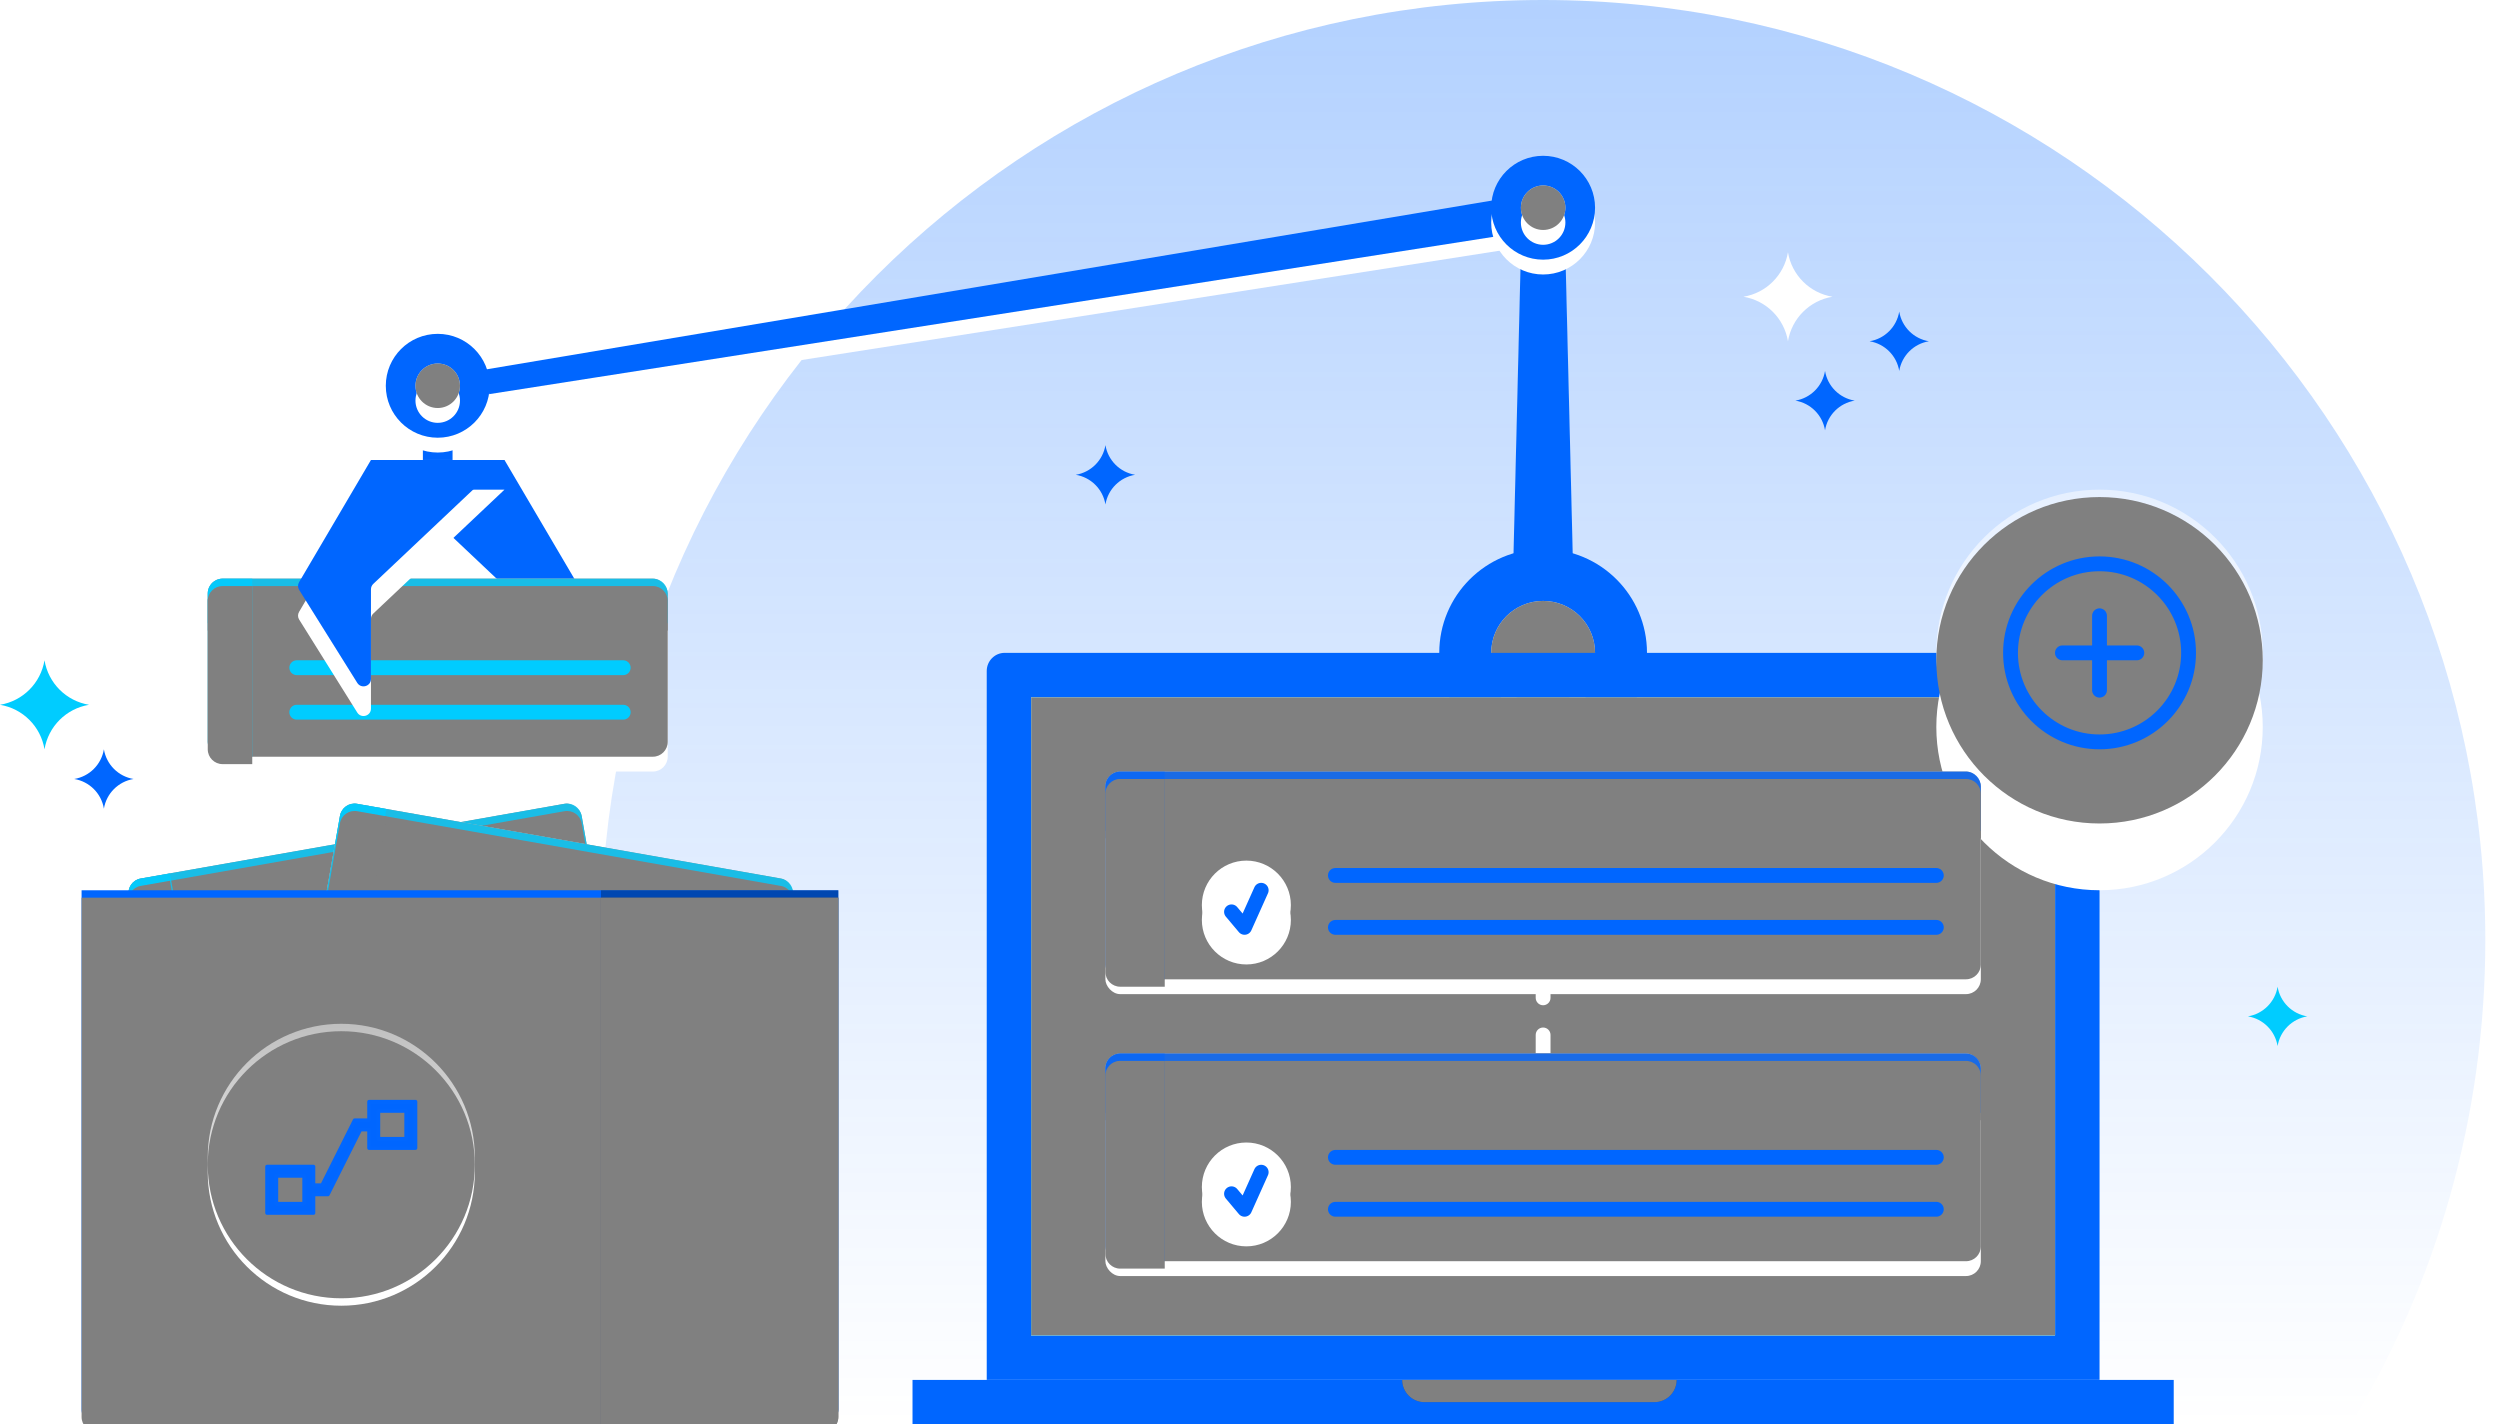 <svg width="172" height="98" viewBox="0 0 172 98" fill="none" xmlns="http://www.w3.org/2000/svg">
<g clip-path="url(#clip0_44949_185935)">
<path d="M161.738 98H50.596C44.722 88.268 41.344 76.868 41.344 64.68C41.344 28.958 70.366 0 106.167 0C141.967 0 170.99 28.958 170.99 64.68C170.99 76.868 167.611 88.268 161.738 98Z" fill="url(#paint0_linear_44949_185935)"/>
<g style="mix-blend-mode:multiply" filter="url(#filter0_dd_44949_185935)">
<rect x="29.094" y="29.604" width="2.042" height="2.042" fill="white"/>
</g>
<rect x="29.094" y="29.604" width="2.042" height="2.042" fill="#0066FF"/>
<g style="mix-blend-mode:multiply" filter="url(#filter1_dd_44949_185935)">
<path d="M104.635 17.354H107.698L108.208 38.281H104.125L104.635 17.354Z" fill="white"/>
</g>
<path d="M104.635 17.354H107.698L108.208 38.281H104.125L104.635 17.354Z" fill="#0066FF"/>
<g style="mix-blend-mode:multiply" filter="url(#filter2_dd_44949_185935)">
<circle cx="106.167" cy="44.917" r="7.146" fill="white"/>
</g>
<circle cx="106.167" cy="44.917" r="7.146" fill="#0066FF"/>
<g style="mix-blend-mode:multiply" filter="url(#filter3_dd_44949_185935)">
<circle cx="106.167" cy="44.917" r="3.573" fill="white"/>
</g>
<circle cx="106.167" cy="44.917" r="3.573" fill="white" fill-opacity="0.8"/>
<g style="mix-blend-mode:hard-light" filter="url(#filter4_i_44949_185935)">
<circle cx="106.167" cy="44.917" r="3.573" fill="#808080"/>
</g>
<g style="mix-blend-mode:multiply" filter="url(#filter5_dd_44949_185935)">
<path d="M30.436 27.621L30.18 25.963L105.783 13.271L106.168 15.758L30.436 27.621Z" fill="white"/>
</g>
<path d="M30.436 27.621L30.18 25.963L105.783 13.271L106.168 15.758L30.436 27.621Z" fill="#0066FF"/>
<g style="mix-blend-mode:multiply" filter="url(#filter6_dd_44949_185935)">
<circle cx="30.116" cy="26.542" r="3.573" fill="white"/>
</g>
<circle cx="30.116" cy="26.542" r="3.573" fill="#0066FF"/>
<g style="mix-blend-mode:multiply" filter="url(#filter7_dd_44949_185935)">
<circle cx="30.115" cy="26.541" r="1.531" fill="white"/>
</g>
<circle cx="30.115" cy="26.541" r="1.531" fill="white" fill-opacity="0.8"/>
<g style="mix-blend-mode:hard-light" filter="url(#filter8_i_44949_185935)">
<circle cx="30.115" cy="26.541" r="1.531" fill="#808080"/>
</g>
<g style="mix-blend-mode:multiply" filter="url(#filter9_dd_44949_185935)">
<circle cx="106.167" cy="14.292" r="3.573" fill="white"/>
</g>
<circle cx="106.167" cy="14.292" r="3.573" fill="#0066FF"/>
<g style="mix-blend-mode:multiply" filter="url(#filter10_dd_44949_185935)">
<circle cx="106.168" cy="14.291" r="1.531" fill="white"/>
</g>
<circle cx="106.168" cy="14.291" r="1.531" fill="white" fill-opacity="0.8"/>
<g style="mix-blend-mode:hard-light" filter="url(#filter11_i_44949_185935)">
<circle cx="106.168" cy="14.291" r="1.531" fill="#808080"/>
</g>
<g style="mix-blend-mode:multiply" filter="url(#filter12_dd_44949_185935)">
<path d="M62.781 94.938H149.552V98H62.781V94.938Z" fill="white"/>
</g>
<path d="M62.781 94.938H149.552V98H62.781V94.938Z" fill="#0066FF"/>
<path fill-rule="evenodd" clip-rule="evenodd" d="M69.122 44.916C68.44 44.916 67.887 45.476 67.887 46.166V94.937H144.449V46.166C144.449 45.476 143.896 44.916 143.214 44.916H69.122ZM141.387 47.994L70.949 47.978V91.874H141.387V47.994Z" fill="#0066FF"/>
<path d="M96.469 94.938H115.354V94.938C115.354 95.783 114.669 96.469 113.823 96.469H98C97.154 96.469 96.469 95.783 96.469 94.938V94.938Z" fill="#002864" fill-opacity="0.5"/>
<g style="mix-blend-mode:hard-light">
<path d="M96.469 94.938H115.354V94.938C115.354 95.783 114.669 96.469 113.823 96.469H98C97.154 96.469 96.469 95.783 96.469 94.938V94.938Z" fill="#808080"/>
</g>
<rect x="70.949" y="47.978" width="70.438" height="43.896" fill="white"/>
<rect x="70.949" y="47.978" width="70.438" height="43.896" fill="url(#paint1_linear_44949_185935)"/>
<g style="mix-blend-mode:hard-light">
<rect x="70.949" y="47.978" width="70.438" height="43.896" fill="#808080"/>
</g>
<g style="mix-blend-mode:multiply" filter="url(#filter13_ddd_44949_185935)">
<circle cx="144.448" cy="44.917" r="11.229" fill="white"/>
</g>
<g filter="url(#filter14_b_44949_185935)">
<circle cx="144.448" cy="44.917" r="11.229" fill="url(#paint2_linear_44949_185935)"/>
</g>
<g style="mix-blend-mode:hard-light" filter="url(#filter15_ii_44949_185935)">
<circle cx="144.448" cy="44.917" r="11.229" fill="#808080"/>
</g>
<path d="M144.447 42.365V47.484" stroke="#0066FF" stroke-width="1.021" stroke-linecap="round" stroke-linejoin="round"/>
<path d="M147.014 44.917L141.894 44.917" stroke="#0066FF" stroke-width="1.021" stroke-linecap="round" stroke-linejoin="round"/>
<circle cx="144.449" cy="44.916" r="6.125" stroke="#0066FF" stroke-width="1.021" stroke-linecap="round" stroke-linejoin="round"/>
<path d="M119.949 20.416C121.521 20.675 122.752 21.907 123.012 23.479C123.271 21.907 124.503 20.675 126.074 20.416C124.503 20.157 123.271 18.925 123.012 17.354C122.752 18.925 121.521 20.157 119.949 20.416Z" fill="white"/>
<path d="M0 48.49C1.571 48.75 2.803 49.981 3.062 51.553C3.322 49.981 4.554 48.75 6.125 48.49C4.554 48.231 3.322 46.999 3.062 45.428C2.803 46.999 1.571 48.231 0 48.49Z" fill="#00CCFF"/>
<path d="M132.709 23.479C131.661 23.306 130.84 22.485 130.667 21.437C130.494 22.485 129.673 23.306 128.626 23.479C129.673 23.652 130.494 24.473 130.667 25.52C130.84 24.473 131.661 23.652 132.709 23.479Z" fill="#0066FF"/>
<path d="M78.096 32.666C77.048 32.493 76.227 31.672 76.054 30.625C75.881 31.672 75.06 32.493 74.012 32.666C75.06 32.839 75.881 33.66 76.054 34.708C76.227 33.66 77.048 32.839 78.096 32.666Z" fill="#0066FF"/>
<path d="M158.74 69.926C157.693 69.753 156.871 68.932 156.699 67.885C156.526 68.932 155.705 69.753 154.657 69.926C155.705 70.099 156.526 70.92 156.699 71.968C156.871 70.92 157.693 70.099 158.74 69.926Z" fill="#00CCFF"/>
<path d="M9.189 53.594C8.142 53.421 7.321 52.6 7.148 51.552C6.975 52.6 6.154 53.421 5.106 53.594C6.154 53.767 6.975 54.588 7.148 55.636C7.321 54.588 8.142 53.767 9.189 53.594Z" fill="#0066FF"/>
<path d="M127.604 27.563C126.556 27.39 125.735 26.569 125.562 25.521C125.389 26.569 124.568 27.39 123.52 27.563C124.568 27.736 125.389 28.557 125.562 29.605C125.735 28.557 126.556 27.736 127.604 27.563Z" fill="#0066FF"/>
<g style="mix-blend-mode:multiply" filter="url(#filter16_dd_44949_185935)">
<path d="M25.521 31.646H34.708L39.656 40.057C39.752 40.221 39.749 40.425 39.648 40.586L35.652 46.981C35.38 47.416 34.708 47.223 34.708 46.711V40.544C34.708 40.403 34.651 40.269 34.548 40.172L25.521 31.646Z" fill="white"/>
</g>
<path d="M25.521 31.646H34.708L39.656 40.057C39.752 40.221 39.749 40.425 39.648 40.586L35.652 46.981C35.38 47.416 34.708 47.223 34.708 46.711V40.544C34.708 40.403 34.651 40.269 34.548 40.172L25.521 31.646Z" fill="#0066FF"/>
<g style="mix-blend-mode:multiply" filter="url(#filter17_dd_44949_185935)">
<rect x="14.293" y="39.812" width="31.646" height="12.25" rx="1.021" fill="white"/>
</g>
<g filter="url(#filter18_b_44949_185935)">
<rect x="14.293" y="39.812" width="31.646" height="12.25" rx="1.021" fill="white" fill-opacity="0.8"/>
</g>
<g style="mix-blend-mode:hard-light" filter="url(#filter19_i_44949_185935)">
<rect x="14.293" y="39.812" width="31.646" height="12.25" rx="1.021" fill="#808080"/>
</g>
<path d="M20.418 45.938H42.876" stroke="#00CCFF" stroke-width="1.021" stroke-linecap="round" stroke-linejoin="round"/>
<path d="M20.418 49L42.876 49" stroke="#00CCFF" stroke-width="1.021" stroke-linecap="round" stroke-linejoin="round"/>
<path d="M14.293 40.833C14.293 40.27 14.75 39.812 15.314 39.812H44.918C45.482 39.812 45.939 40.27 45.939 40.833V42.875H14.293V40.833Z" fill="#00CCFF" fill-opacity="0.8"/>
<g style="mix-blend-mode:hard-light" filter="url(#filter20_i_44949_185935)">
<path d="M14.293 40.833C14.293 40.27 14.75 39.812 15.314 39.812H44.918C45.482 39.812 45.939 40.27 45.939 40.833V42.875H14.293V40.833Z" fill="#808080"/>
</g>
<path d="M15.314 52.062C14.75 52.062 14.293 51.605 14.293 51.042L14.293 40.833C14.293 40.27 14.75 39.813 15.314 39.813L17.355 39.813L17.355 52.062L15.314 52.062Z" fill="#00CCFF" fill-opacity="0.8"/>
<g style="mix-blend-mode:hard-light" filter="url(#filter21_i_44949_185935)">
<path d="M15.314 52.062C14.75 52.062 14.293 51.605 14.293 51.042L14.293 40.833C14.293 40.27 14.75 39.813 15.314 39.813L17.355 39.813L17.355 52.062L15.314 52.062Z" fill="#808080"/>
</g>
<g style="mix-blend-mode:multiply" filter="url(#filter22_dd_44949_185935)">
<rect x="8.676" y="60.619" width="31.646" height="12.25" rx="1.021" transform="rotate(-10 8.676 60.619)" fill="white"/>
</g>
<g filter="url(#filter23_b_44949_185935)">
<rect x="8.676" y="60.619" width="31.646" height="12.25" rx="1.021" transform="rotate(-10 8.676 60.619)" fill="white" fill-opacity="0.8"/>
</g>
<g style="mix-blend-mode:hard-light" filter="url(#filter24_i_44949_185935)">
<rect x="8.676" y="60.619" width="31.646" height="12.25" rx="1.021" transform="rotate(-10 8.676 60.619)" fill="#808080"/>
</g>
<path d="M15.771 65.588L37.889 61.688" stroke="#00CCFF" stroke-width="1.021" stroke-linecap="round" stroke-linejoin="round"/>
<path d="M16.303 68.603L38.42 64.704" stroke="#00CCFF" stroke-width="1.021" stroke-linecap="round" stroke-linejoin="round"/>
<path d="M8.853 61.624C8.755 61.069 9.126 60.54 9.681 60.442L38.835 55.301C39.391 55.203 39.92 55.574 40.018 56.129L40.373 58.14L9.208 63.635L8.853 61.624Z" fill="#00CCFF" fill-opacity="0.8"/>
<g style="mix-blend-mode:hard-light" filter="url(#filter25_i_44949_185935)">
<path d="M8.853 61.624C8.755 61.069 9.126 60.54 9.681 60.442L38.835 55.301C39.391 55.203 39.92 55.574 40.018 56.129L40.373 58.14L9.208 63.635L8.853 61.624Z" fill="#808080"/>
</g>
<path d="M11.808 72.505C11.253 72.603 10.723 72.233 10.626 71.677L8.853 61.624C8.755 61.069 9.126 60.539 9.681 60.442L11.691 60.087L13.819 72.151L11.808 72.505Z" fill="#00CCFF" fill-opacity="0.8"/>
<g style="mix-blend-mode:hard-light" filter="url(#filter26_i_44949_185935)">
<path d="M11.808 72.505C11.253 72.603 10.723 72.233 10.626 71.677L8.853 61.624C8.755 61.069 9.126 60.539 9.681 60.442L11.691 60.087L13.819 72.151L11.808 72.505Z" fill="#808080"/>
</g>
<g style="mix-blend-mode:multiply" filter="url(#filter27_dd_44949_185935)">
<rect x="23.566" y="55.125" width="31.646" height="12.25" rx="1.021" transform="rotate(10 23.566 55.125)" fill="white"/>
</g>
<g filter="url(#filter28_b_44949_185935)">
<rect x="23.566" y="55.125" width="31.646" height="12.25" rx="1.021" transform="rotate(10 23.566 55.125)" fill="white" fill-opacity="0.8"/>
</g>
<g style="mix-blend-mode:hard-light" filter="url(#filter29_i_44949_185935)">
<rect x="23.566" y="55.125" width="31.646" height="12.25" rx="1.021" transform="rotate(10 23.566 55.125)" fill="#808080"/>
</g>
<path d="M28.535 62.221L50.652 66.121" stroke="#00CCFF" stroke-width="1.021" stroke-linecap="round" stroke-linejoin="round"/>
<path d="M28.002 65.237L50.119 69.137" stroke="#00CCFF" stroke-width="1.021" stroke-linecap="round" stroke-linejoin="round"/>
<path d="M23.389 56.13C23.487 55.575 24.017 55.204 24.572 55.302L53.726 60.443C54.281 60.541 54.652 61.07 54.554 61.626L54.2 63.636L23.035 58.141L23.389 56.13Z" fill="#00CCFF" fill-opacity="0.8"/>
<g style="mix-blend-mode:hard-light" filter="url(#filter30_i_44949_185935)">
<path d="M23.389 56.13C23.487 55.575 24.017 55.204 24.572 55.302L53.726 60.443C54.281 60.541 54.652 61.07 54.554 61.626L54.2 63.636L23.035 58.141L23.389 56.13Z" fill="#808080"/>
</g>
<path d="M22.445 67.366C21.89 67.268 21.519 66.738 21.617 66.183L23.389 56.13C23.487 55.575 24.017 55.204 24.572 55.302L26.583 55.657L24.455 67.72L22.445 67.366Z" fill="#00CCFF" fill-opacity="0.8"/>
<g style="mix-blend-mode:hard-light" filter="url(#filter31_i_44949_185935)">
<path d="M22.445 67.366C21.89 67.268 21.519 66.738 21.617 66.183L23.389 56.13C23.487 55.575 24.017 55.204 24.572 55.302L26.583 55.657L24.455 67.72L22.445 67.366Z" fill="#808080"/>
</g>
<g style="mix-blend-mode:multiply" filter="url(#filter32_dd_44949_185935)">
<path d="M34.71 31.646H25.522L20.575 40.057C20.479 40.221 20.481 40.425 20.582 40.586L24.579 46.981C24.851 47.416 25.522 47.223 25.522 46.711V40.544C25.522 40.403 25.58 40.269 25.682 40.172L34.71 31.646Z" fill="white"/>
</g>
<path d="M34.71 31.646H25.522L20.575 40.057C20.479 40.221 20.481 40.425 20.582 40.586L24.579 46.981C24.851 47.416 25.522 47.223 25.522 46.711V40.544C25.522 40.403 25.58 40.269 25.682 40.172L34.71 31.646Z" fill="#0066FF"/>
<path d="M106.676 71.204C106.676 70.922 106.448 70.693 106.166 70.693C105.884 70.693 105.656 70.922 105.656 71.204L106.676 71.204ZM105.656 68.651C105.656 68.933 105.884 69.162 106.166 69.162C106.448 69.162 106.676 68.933 106.676 68.651L105.656 68.651ZM106.676 72.48L106.676 71.204L105.656 71.204L105.656 72.48L106.676 72.48ZM106.676 68.651L106.676 67.375L105.656 67.375L105.656 68.651L106.676 68.651Z" fill="white"/>
<g style="mix-blend-mode:multiply" filter="url(#filter33_dd_44949_185935)">
<rect x="76.051" y="53.084" width="60.229" height="14.292" rx="1.021" fill="white"/>
</g>
<rect x="76.051" y="53.084" width="60.229" height="14.292" rx="1.021" fill="white" fill-opacity="0.8"/>
<g style="mix-blend-mode:hard-light" filter="url(#filter34_i_44949_185935)">
<rect x="76.051" y="53.084" width="60.229" height="14.292" rx="1.021" fill="#808080"/>
</g>
<g style="mix-blend-mode:multiply" filter="url(#filter35_dd_44949_185935)">
<circle cx="85.75" cy="62.272" r="3.062" fill="white"/>
</g>
<circle cx="85.75" cy="62.272" r="3.062" fill="white"/>
<path d="M91.875 60.23H133.219" stroke="#0066FF" stroke-width="1.021" stroke-linecap="round" stroke-linejoin="round"/>
<path d="M91.875 63.803L133.219 63.803" stroke="#0066FF" stroke-width="1.021" stroke-linecap="round" stroke-linejoin="round"/>
<path d="M84.728 62.735L85.625 63.802L86.77 61.25" stroke="#0066FF" stroke-width="1.021" stroke-linecap="round" stroke-linejoin="round"/>
<path d="M76.051 54.105C76.051 53.541 76.508 53.084 77.072 53.084H135.259C135.823 53.084 136.28 53.541 136.28 54.105V57.167H76.051V54.105Z" fill="#0066FF" fill-opacity="0.8"/>
<g style="mix-blend-mode:hard-light" filter="url(#filter36_i_44949_185935)">
<path d="M76.051 54.105C76.051 53.541 76.508 53.084 77.072 53.084H135.259C135.823 53.084 136.28 53.541 136.28 54.105V57.167H76.051V54.105Z" fill="#808080"/>
</g>
<path d="M77.072 67.376C76.508 67.376 76.051 66.919 76.051 66.355L76.051 54.105C76.051 53.541 76.508 53.084 77.072 53.084L80.134 53.084L80.134 67.376L77.072 67.376Z" fill="#0066FF" fill-opacity="0.5"/>
<g style="mix-blend-mode:hard-light" filter="url(#filter37_i_44949_185935)">
<path d="M77.072 67.376C76.508 67.376 76.051 66.919 76.051 66.355L76.051 54.105C76.051 53.541 76.508 53.084 77.072 53.084L80.134 53.084L80.134 67.376L77.072 67.376Z" fill="#808080"/>
</g>
<g style="mix-blend-mode:multiply" filter="url(#filter38_dd_44949_185935)">
<rect x="76.051" y="72.48" width="60.229" height="14.292" rx="1.021" fill="white"/>
</g>
<rect x="76.051" y="72.48" width="60.229" height="14.292" rx="1.021" fill="white" fill-opacity="0.8"/>
<g style="mix-blend-mode:hard-light" filter="url(#filter39_i_44949_185935)">
<rect x="76.051" y="72.48" width="60.229" height="14.292" rx="1.021" fill="#808080"/>
</g>
<path d="M76.051 73.5C76.051 72.936 76.508 72.48 77.072 72.48H135.259C135.823 72.48 136.28 72.936 136.28 73.5V76.563H76.051V73.5Z" fill="#0066FF" fill-opacity="0.8"/>
<g style="mix-blend-mode:hard-light" filter="url(#filter40_i_44949_185935)">
<path d="M76.051 73.5C76.051 72.936 76.508 72.48 77.072 72.48H135.259C135.823 72.48 136.28 72.936 136.28 73.5V76.563H76.051V73.5Z" fill="#808080"/>
</g>
<path d="M77.072 86.772C76.508 86.772 76.051 86.314 76.051 85.751L76.051 73.501C76.051 72.937 76.508 72.48 77.072 72.48L80.134 72.48L80.134 86.772L77.072 86.772Z" fill="#0066FF" fill-opacity="0.5"/>
<g style="mix-blend-mode:hard-light" filter="url(#filter41_i_44949_185935)">
<path d="M77.072 86.772C76.508 86.772 76.051 86.314 76.051 85.751L76.051 73.501C76.051 72.937 76.508 72.48 77.072 72.48L80.134 72.48L80.134 86.772L77.072 86.772Z" fill="#808080"/>
</g>
<g style="mix-blend-mode:multiply" filter="url(#filter42_dd_44949_185935)">
<circle cx="85.75" cy="81.667" r="3.062" fill="white"/>
</g>
<circle cx="85.75" cy="81.667" r="3.062" fill="white"/>
<path d="M91.875 79.625H133.219" stroke="#0066FF" stroke-width="1.021" stroke-linecap="round" stroke-linejoin="round"/>
<path d="M91.875 83.198L133.219 83.198" stroke="#0066FF" stroke-width="1.021" stroke-linecap="round" stroke-linejoin="round"/>
<path d="M84.728 82.131L85.625 83.199L86.77 80.647" stroke="#0066FF" stroke-width="1.021" stroke-linecap="round" stroke-linejoin="round"/>
<g style="mix-blend-mode:multiply" filter="url(#filter43_ddd_44949_185935)">
<path d="M5.613 61.25H57.676V96.979C57.676 97.543 57.219 98 56.655 98H6.634C6.07 98 5.613 97.543 5.613 96.979V61.25Z" fill="white"/>
</g>
<g filter="url(#filter44_b_44949_185935)">
<path d="M5.613 61.25H57.676V96.979C57.676 97.543 57.219 98 56.655 98H6.634C6.07 98 5.613 97.543 5.613 96.979V61.25Z" fill="#0066FF"/>
</g>
<g style="mix-blend-mode:hard-light" filter="url(#filter45_i_44949_185935)">
<path d="M5.613 61.25H57.676V96.979C57.676 97.543 57.219 98 56.655 98H6.634C6.07 98 5.613 97.543 5.613 96.979V61.25Z" fill="#808080"/>
</g>
<path d="M41.344 61.25H57.677V96.979C57.677 97.543 57.22 98 56.656 98H41.344V61.25Z" fill="#002864" fill-opacity="0.5"/>
<g style="mix-blend-mode:hard-light" filter="url(#filter46_i_44949_185935)">
<path d="M41.344 61.25H57.677V96.979C57.677 97.543 57.22 98 56.656 98H41.344V61.25Z" fill="#808080"/>
</g>
<g style="mix-blend-mode:multiply" filter="url(#filter47_dd_44949_185935)">
<circle cx="23.48" cy="79.625" r="9.188" fill="white"/>
</g>
<g filter="url(#filter48_b_44949_185935)">
<circle cx="23.48" cy="79.625" r="9.188" fill="url(#paint3_linear_44949_185935)"/>
</g>
<g style="mix-blend-mode:hard-light" filter="url(#filter49_ii_44949_185935)">
<circle cx="23.48" cy="79.625" r="9.188" fill="#808080"/>
</g>
<path d="M25.393 75.797H28.583V78.987H25.393V77.711H24.795L22.557 82.177H21.565V83.453H18.375V80.263H21.565V81.539H22.163L24.401 77.073H25.393V75.797ZM20.927 82.815V80.901H19.013V82.815H20.927ZM27.945 78.349V76.435H26.031V78.349H27.945Z" fill="#0066FF" stroke="#0167FF" stroke-width="0.255" stroke-linecap="round" stroke-linejoin="round"/>
</g>
<defs>
<filter id="filter0_dd_44949_185935" x="27.562" y="28.583" width="5.104" height="5.104" filterUnits="userSpaceOnUse" color-interpolation-filters="sRGB">
<feFlood flood-opacity="0" result="BackgroundImageFix"/>
<feColorMatrix in="SourceAlpha" type="matrix" values="0 0 0 0 0 0 0 0 0 0 0 0 0 0 0 0 0 0 127 0" result="hardAlpha"/>
<feOffset dy="0.51"/>
<feGaussianBlur stdDeviation="0.766"/>
<feColorMatrix type="matrix" values="0 0 0 0 0 0 0 0 0 0.157 0 0 0 0 0.392 0 0 0 0.2 0"/>
<feBlend mode="normal" in2="BackgroundImageFix" result="effect1_dropShadow_44949_185935"/>
<feColorMatrix in="SourceAlpha" type="matrix" values="0 0 0 0 0 0 0 0 0 0 0 0 0 0 0 0 0 0 127 0" result="hardAlpha"/>
<feOffset dy="0.51"/>
<feGaussianBlur stdDeviation="0.255"/>
<feColorMatrix type="matrix" values="0 0 0 0 0 0 0 0 0 0.157 0 0 0 0 0.392 0 0 0 0.14 0"/>
<feBlend mode="normal" in2="effect1_dropShadow_44949_185935" result="effect2_dropShadow_44949_185935"/>
<feBlend mode="normal" in="SourceGraphic" in2="effect2_dropShadow_44949_185935" result="shape"/>
</filter>
<filter id="filter1_dd_44949_185935" x="102.594" y="16.333" width="7.146" height="23.989" filterUnits="userSpaceOnUse" color-interpolation-filters="sRGB">
<feFlood flood-opacity="0" result="BackgroundImageFix"/>
<feColorMatrix in="SourceAlpha" type="matrix" values="0 0 0 0 0 0 0 0 0 0 0 0 0 0 0 0 0 0 127 0" result="hardAlpha"/>
<feOffset dy="0.51"/>
<feGaussianBlur stdDeviation="0.766"/>
<feColorMatrix type="matrix" values="0 0 0 0 0 0 0 0 0 0.157 0 0 0 0 0.392 0 0 0 0.2 0"/>
<feBlend mode="normal" in2="BackgroundImageFix" result="effect1_dropShadow_44949_185935"/>
<feColorMatrix in="SourceAlpha" type="matrix" values="0 0 0 0 0 0 0 0 0 0 0 0 0 0 0 0 0 0 127 0" result="hardAlpha"/>
<feOffset dy="0.51"/>
<feGaussianBlur stdDeviation="0.255"/>
<feColorMatrix type="matrix" values="0 0 0 0 0 0 0 0 0 0.157 0 0 0 0 0.392 0 0 0 0.14 0"/>
<feBlend mode="normal" in2="effect1_dropShadow_44949_185935" result="effect2_dropShadow_44949_185935"/>
<feBlend mode="normal" in="SourceGraphic" in2="effect2_dropShadow_44949_185935" result="shape"/>
</filter>
<filter id="filter2_dd_44949_185935" x="97.49" y="36.751" width="17.354" height="17.355" filterUnits="userSpaceOnUse" color-interpolation-filters="sRGB">
<feFlood flood-opacity="0" result="BackgroundImageFix"/>
<feColorMatrix in="SourceAlpha" type="matrix" values="0 0 0 0 0 0 0 0 0 0 0 0 0 0 0 0 0 0 127 0" result="hardAlpha"/>
<feOffset dy="0.51"/>
<feGaussianBlur stdDeviation="0.766"/>
<feColorMatrix type="matrix" values="0 0 0 0 0 0 0 0 0 0.157 0 0 0 0 0.392 0 0 0 0.2 0"/>
<feBlend mode="normal" in2="BackgroundImageFix" result="effect1_dropShadow_44949_185935"/>
<feColorMatrix in="SourceAlpha" type="matrix" values="0 0 0 0 0 0 0 0 0 0 0 0 0 0 0 0 0 0 127 0" result="hardAlpha"/>
<feOffset dy="0.51"/>
<feGaussianBlur stdDeviation="0.255"/>
<feColorMatrix type="matrix" values="0 0 0 0 0 0 0 0 0 0.157 0 0 0 0 0.392 0 0 0 0.14 0"/>
<feBlend mode="normal" in2="effect1_dropShadow_44949_185935" result="effect2_dropShadow_44949_185935"/>
<feBlend mode="normal" in="SourceGraphic" in2="effect2_dropShadow_44949_185935" result="shape"/>
</filter>
<filter id="filter3_dd_44949_185935" x="101.062" y="40.323" width="10.209" height="10.208" filterUnits="userSpaceOnUse" color-interpolation-filters="sRGB">
<feFlood flood-opacity="0" result="BackgroundImageFix"/>
<feColorMatrix in="SourceAlpha" type="matrix" values="0 0 0 0 0 0 0 0 0 0 0 0 0 0 0 0 0 0 127 0" result="hardAlpha"/>
<feOffset dy="0.51"/>
<feGaussianBlur stdDeviation="0.766"/>
<feColorMatrix type="matrix" values="0 0 0 0 0 0 0 0 0 0.157 0 0 0 0 0.392 0 0 0 0.2 0"/>
<feBlend mode="normal" in2="BackgroundImageFix" result="effect1_dropShadow_44949_185935"/>
<feColorMatrix in="SourceAlpha" type="matrix" values="0 0 0 0 0 0 0 0 0 0 0 0 0 0 0 0 0 0 127 0" result="hardAlpha"/>
<feOffset dy="0.51"/>
<feGaussianBlur stdDeviation="0.255"/>
<feColorMatrix type="matrix" values="0 0 0 0 0 0 0 0 0 0.157 0 0 0 0 0.392 0 0 0 0.14 0"/>
<feBlend mode="normal" in2="effect1_dropShadow_44949_185935" result="effect2_dropShadow_44949_185935"/>
<feBlend mode="normal" in="SourceGraphic" in2="effect2_dropShadow_44949_185935" result="shape"/>
</filter>
<filter id="filter4_i_44949_185935" x="102.594" y="41.344" width="7.146" height="7.146" filterUnits="userSpaceOnUse" color-interpolation-filters="sRGB">
<feFlood flood-opacity="0" result="BackgroundImageFix"/>
<feBlend mode="normal" in="SourceGraphic" in2="BackgroundImageFix" result="shape"/>
<feColorMatrix in="SourceAlpha" type="matrix" values="0 0 0 0 0 0 0 0 0 0 0 0 0 0 0 0 0 0 127 0" result="hardAlpha"/>
<feOffset/>
<feGaussianBlur stdDeviation="1.531"/>
<feComposite in2="hardAlpha" operator="arithmetic" k2="-1" k3="1"/>
<feColorMatrix type="matrix" values="0 0 0 0 1 0 0 0 0 1 0 0 0 0 1 0 0 0 1 0"/>
<feBlend mode="normal" in2="shape" result="effect1_innerShadow_44949_185935"/>
</filter>
<filter id="filter5_dd_44949_185935" x="28.648" y="12.251" width="79.051" height="17.412" filterUnits="userSpaceOnUse" color-interpolation-filters="sRGB">
<feFlood flood-opacity="0" result="BackgroundImageFix"/>
<feColorMatrix in="SourceAlpha" type="matrix" values="0 0 0 0 0 0 0 0 0 0 0 0 0 0 0 0 0 0 127 0" result="hardAlpha"/>
<feOffset dy="0.51"/>
<feGaussianBlur stdDeviation="0.766"/>
<feColorMatrix type="matrix" values="0 0 0 0 0 0 0 0 0 0.157 0 0 0 0 0.392 0 0 0 0.2 0"/>
<feBlend mode="normal" in2="BackgroundImageFix" result="effect1_dropShadow_44949_185935"/>
<feColorMatrix in="SourceAlpha" type="matrix" values="0 0 0 0 0 0 0 0 0 0 0 0 0 0 0 0 0 0 127 0" result="hardAlpha"/>
<feOffset dy="0.51"/>
<feGaussianBlur stdDeviation="0.255"/>
<feColorMatrix type="matrix" values="0 0 0 0 0 0 0 0 0 0.157 0 0 0 0 0.392 0 0 0 0.14 0"/>
<feBlend mode="normal" in2="effect1_dropShadow_44949_185935" result="effect2_dropShadow_44949_185935"/>
<feBlend mode="normal" in="SourceGraphic" in2="effect2_dropShadow_44949_185935" result="shape"/>
</filter>
<filter id="filter6_dd_44949_185935" x="25.012" y="21.948" width="10.209" height="10.208" filterUnits="userSpaceOnUse" color-interpolation-filters="sRGB">
<feFlood flood-opacity="0" result="BackgroundImageFix"/>
<feColorMatrix in="SourceAlpha" type="matrix" values="0 0 0 0 0 0 0 0 0 0 0 0 0 0 0 0 0 0 127 0" result="hardAlpha"/>
<feOffset dy="0.51"/>
<feGaussianBlur stdDeviation="0.766"/>
<feColorMatrix type="matrix" values="0 0 0 0 0 0 0 0 0 0.157 0 0 0 0 0.392 0 0 0 0.2 0"/>
<feBlend mode="normal" in2="BackgroundImageFix" result="effect1_dropShadow_44949_185935"/>
<feColorMatrix in="SourceAlpha" type="matrix" values="0 0 0 0 0 0 0 0 0 0 0 0 0 0 0 0 0 0 127 0" result="hardAlpha"/>
<feOffset dy="0.51"/>
<feGaussianBlur stdDeviation="0.255"/>
<feColorMatrix type="matrix" values="0 0 0 0 0 0 0 0 0 0.157 0 0 0 0 0.392 0 0 0 0.14 0"/>
<feBlend mode="normal" in2="effect1_dropShadow_44949_185935" result="effect2_dropShadow_44949_185935"/>
<feBlend mode="normal" in="SourceGraphic" in2="effect2_dropShadow_44949_185935" result="shape"/>
</filter>
<filter id="filter7_dd_44949_185935" x="27.053" y="23.989" width="6.125" height="6.125" filterUnits="userSpaceOnUse" color-interpolation-filters="sRGB">
<feFlood flood-opacity="0" result="BackgroundImageFix"/>
<feColorMatrix in="SourceAlpha" type="matrix" values="0 0 0 0 0 0 0 0 0 0 0 0 0 0 0 0 0 0 127 0" result="hardAlpha"/>
<feOffset dy="0.51"/>
<feGaussianBlur stdDeviation="0.766"/>
<feColorMatrix type="matrix" values="0 0 0 0 0 0 0 0 0 0.157 0 0 0 0 0.392 0 0 0 0.2 0"/>
<feBlend mode="normal" in2="BackgroundImageFix" result="effect1_dropShadow_44949_185935"/>
<feColorMatrix in="SourceAlpha" type="matrix" values="0 0 0 0 0 0 0 0 0 0 0 0 0 0 0 0 0 0 127 0" result="hardAlpha"/>
<feOffset dy="0.51"/>
<feGaussianBlur stdDeviation="0.255"/>
<feColorMatrix type="matrix" values="0 0 0 0 0 0 0 0 0 0.157 0 0 0 0 0.392 0 0 0 0.14 0"/>
<feBlend mode="normal" in2="effect1_dropShadow_44949_185935" result="effect2_dropShadow_44949_185935"/>
<feBlend mode="normal" in="SourceGraphic" in2="effect2_dropShadow_44949_185935" result="shape"/>
</filter>
<filter id="filter8_i_44949_185935" x="28.584" y="25.01" width="3.062" height="3.062" filterUnits="userSpaceOnUse" color-interpolation-filters="sRGB">
<feFlood flood-opacity="0" result="BackgroundImageFix"/>
<feBlend mode="normal" in="SourceGraphic" in2="BackgroundImageFix" result="shape"/>
<feColorMatrix in="SourceAlpha" type="matrix" values="0 0 0 0 0 0 0 0 0 0 0 0 0 0 0 0 0 0 127 0" result="hardAlpha"/>
<feOffset/>
<feGaussianBlur stdDeviation="1.531"/>
<feComposite in2="hardAlpha" operator="arithmetic" k2="-1" k3="1"/>
<feColorMatrix type="matrix" values="0 0 0 0 1 0 0 0 0 1 0 0 0 0 1 0 0 0 1 0"/>
<feBlend mode="normal" in2="shape" result="effect1_innerShadow_44949_185935"/>
</filter>
<filter id="filter9_dd_44949_185935" x="101.062" y="9.698" width="10.209" height="10.208" filterUnits="userSpaceOnUse" color-interpolation-filters="sRGB">
<feFlood flood-opacity="0" result="BackgroundImageFix"/>
<feColorMatrix in="SourceAlpha" type="matrix" values="0 0 0 0 0 0 0 0 0 0 0 0 0 0 0 0 0 0 127 0" result="hardAlpha"/>
<feOffset dy="0.51"/>
<feGaussianBlur stdDeviation="0.766"/>
<feColorMatrix type="matrix" values="0 0 0 0 0 0 0 0 0 0.157 0 0 0 0 0.392 0 0 0 0.2 0"/>
<feBlend mode="normal" in2="BackgroundImageFix" result="effect1_dropShadow_44949_185935"/>
<feColorMatrix in="SourceAlpha" type="matrix" values="0 0 0 0 0 0 0 0 0 0 0 0 0 0 0 0 0 0 127 0" result="hardAlpha"/>
<feOffset dy="0.51"/>
<feGaussianBlur stdDeviation="0.255"/>
<feColorMatrix type="matrix" values="0 0 0 0 0 0 0 0 0 0.157 0 0 0 0 0.392 0 0 0 0.14 0"/>
<feBlend mode="normal" in2="effect1_dropShadow_44949_185935" result="effect2_dropShadow_44949_185935"/>
<feBlend mode="normal" in="SourceGraphic" in2="effect2_dropShadow_44949_185935" result="shape"/>
</filter>
<filter id="filter10_dd_44949_185935" x="103.105" y="11.739" width="6.125" height="6.125" filterUnits="userSpaceOnUse" color-interpolation-filters="sRGB">
<feFlood flood-opacity="0" result="BackgroundImageFix"/>
<feColorMatrix in="SourceAlpha" type="matrix" values="0 0 0 0 0 0 0 0 0 0 0 0 0 0 0 0 0 0 127 0" result="hardAlpha"/>
<feOffset dy="0.51"/>
<feGaussianBlur stdDeviation="0.766"/>
<feColorMatrix type="matrix" values="0 0 0 0 0 0 0 0 0 0.157 0 0 0 0 0.392 0 0 0 0.2 0"/>
<feBlend mode="normal" in2="BackgroundImageFix" result="effect1_dropShadow_44949_185935"/>
<feColorMatrix in="SourceAlpha" type="matrix" values="0 0 0 0 0 0 0 0 0 0 0 0 0 0 0 0 0 0 127 0" result="hardAlpha"/>
<feOffset dy="0.51"/>
<feGaussianBlur stdDeviation="0.255"/>
<feColorMatrix type="matrix" values="0 0 0 0 0 0 0 0 0 0.157 0 0 0 0 0.392 0 0 0 0.14 0"/>
<feBlend mode="normal" in2="effect1_dropShadow_44949_185935" result="effect2_dropShadow_44949_185935"/>
<feBlend mode="normal" in="SourceGraphic" in2="effect2_dropShadow_44949_185935" result="shape"/>
</filter>
<filter id="filter11_i_44949_185935" x="104.637" y="12.76" width="3.062" height="3.062" filterUnits="userSpaceOnUse" color-interpolation-filters="sRGB">
<feFlood flood-opacity="0" result="BackgroundImageFix"/>
<feBlend mode="normal" in="SourceGraphic" in2="BackgroundImageFix" result="shape"/>
<feColorMatrix in="SourceAlpha" type="matrix" values="0 0 0 0 0 0 0 0 0 0 0 0 0 0 0 0 0 0 127 0" result="hardAlpha"/>
<feOffset/>
<feGaussianBlur stdDeviation="1.531"/>
<feComposite in2="hardAlpha" operator="arithmetic" k2="-1" k3="1"/>
<feColorMatrix type="matrix" values="0 0 0 0 1 0 0 0 0 1 0 0 0 0 1 0 0 0 1 0"/>
<feBlend mode="normal" in2="shape" result="effect1_innerShadow_44949_185935"/>
</filter>
<filter id="filter12_dd_44949_185935" x="58.698" y="91.365" width="94.938" height="11.229" filterUnits="userSpaceOnUse" color-interpolation-filters="sRGB">
<feFlood flood-opacity="0" result="BackgroundImageFix"/>
<feColorMatrix in="SourceAlpha" type="matrix" values="0 0 0 0 0 0 0 0 0 0 0 0 0 0 0 0 0 0 127 0" result="hardAlpha"/>
<feOffset dy="0.51"/>
<feGaussianBlur stdDeviation="2.042"/>
<feColorMatrix type="matrix" values="0 0 0 0 0 0 0 0 0 0.157 0 0 0 0 0.392 0 0 0 0.2 0"/>
<feBlend mode="normal" in2="BackgroundImageFix" result="effect1_dropShadow_44949_185935"/>
<feColorMatrix in="SourceAlpha" type="matrix" values="0 0 0 0 0 0 0 0 0 0 0 0 0 0 0 0 0 0 127 0" result="hardAlpha"/>
<feOffset dy="1.531"/>
<feGaussianBlur stdDeviation="1.021"/>
<feColorMatrix type="matrix" values="0 0 0 0 0 0 0 0 0 0.157 0 0 0 0 0.392 0 0 0 0.14 0"/>
<feBlend mode="normal" in2="effect1_dropShadow_44949_185935" result="effect2_dropShadow_44949_185935"/>
<feBlend mode="normal" in="SourceGraphic" in2="effect2_dropShadow_44949_185935" result="shape"/>
</filter>
<filter id="filter13_ddd_44949_185935" x="124.031" y="25.01" width="40.834" height="40.833" filterUnits="userSpaceOnUse" color-interpolation-filters="sRGB">
<feFlood flood-opacity="0" result="BackgroundImageFix"/>
<feColorMatrix in="SourceAlpha" type="matrix" values="0 0 0 0 0 0 0 0 0 0 0 0 0 0 0 0 0 0 127 0" result="hardAlpha"/>
<feOffset dy="1.531"/>
<feGaussianBlur stdDeviation="1.276"/>
<feColorMatrix type="matrix" values="0 0 0 0 0 0 0 0 0 0.157 0 0 0 0 0.392 0 0 0 0.16 0"/>
<feBlend mode="normal" in2="BackgroundImageFix" result="effect1_dropShadow_44949_185935"/>
<feColorMatrix in="SourceAlpha" type="matrix" values="0 0 0 0 0 0 0 0 0 0 0 0 0 0 0 0 0 0 127 0" result="hardAlpha"/>
<feOffset dy="0.51"/>
<feGaussianBlur stdDeviation="4.594"/>
<feColorMatrix type="matrix" values="0 0 0 0 0 0 0 0 0 0.157 0 0 0 0 0.392 0 0 0 0.12 0"/>
<feBlend mode="normal" in2="effect1_dropShadow_44949_185935" result="effect2_dropShadow_44949_185935"/>
<feColorMatrix in="SourceAlpha" type="matrix" values="0 0 0 0 0 0 0 0 0 0 0 0 0 0 0 0 0 0 127 0" result="hardAlpha"/>
<feOffset dy="3.062"/>
<feGaussianBlur stdDeviation="2.552"/>
<feColorMatrix type="matrix" values="0 0 0 0 0 0 0 0 0 0.157 0 0 0 0 0.392 0 0 0 0.14 0"/>
<feBlend mode="normal" in2="effect2_dropShadow_44949_185935" result="effect3_dropShadow_44949_185935"/>
<feBlend mode="normal" in="SourceGraphic" in2="effect3_dropShadow_44949_185935" result="shape"/>
</filter>
<filter id="filter14_b_44949_185935" x="132.198" y="32.667" width="24.501" height="24.5" filterUnits="userSpaceOnUse" color-interpolation-filters="sRGB">
<feFlood flood-opacity="0" result="BackgroundImageFix"/>
<feGaussianBlur in="BackgroundImage" stdDeviation="0.51"/>
<feComposite in2="SourceAlpha" operator="in" result="effect1_backgroundBlur_44949_185935"/>
<feBlend mode="normal" in="SourceGraphic" in2="effect1_backgroundBlur_44949_185935" result="shape"/>
</filter>
<filter id="filter15_ii_44949_185935" x="133.219" y="33.688" width="22.459" height="22.458" filterUnits="userSpaceOnUse" color-interpolation-filters="sRGB">
<feFlood flood-opacity="0" result="BackgroundImageFix"/>
<feBlend mode="normal" in="SourceGraphic" in2="BackgroundImageFix" result="shape"/>
<feColorMatrix in="SourceAlpha" type="matrix" values="0 0 0 0 0 0 0 0 0 0 0 0 0 0 0 0 0 0 127 0" result="hardAlpha"/>
<feOffset dy="0.51"/>
<feComposite in2="hardAlpha" operator="arithmetic" k2="-1" k3="1"/>
<feColorMatrix type="matrix" values="0 0 0 0 1 0 0 0 0 1 0 0 0 0 1 0 0 0 0.5 0"/>
<feBlend mode="normal" in2="shape" result="effect1_innerShadow_44949_185935"/>
<feColorMatrix in="SourceAlpha" type="matrix" values="0 0 0 0 0 0 0 0 0 0 0 0 0 0 0 0 0 0 127 0" result="hardAlpha"/>
<feOffset/>
<feGaussianBlur stdDeviation="1.531"/>
<feComposite in2="hardAlpha" operator="arithmetic" k2="-1" k3="1"/>
<feColorMatrix type="matrix" values="0 0 0 0 1 0 0 0 0 1 0 0 0 0 1 0 0 0 1 0"/>
<feBlend mode="normal" in2="effect1_innerShadow_44949_185935" result="effect2_innerShadow_44949_185935"/>
</filter>
<filter id="filter16_dd_44949_185935" x="21.438" y="28.074" width="22.372" height="23.742" filterUnits="userSpaceOnUse" color-interpolation-filters="sRGB">
<feFlood flood-opacity="0" result="BackgroundImageFix"/>
<feColorMatrix in="SourceAlpha" type="matrix" values="0 0 0 0 0 0 0 0 0 0 0 0 0 0 0 0 0 0 127 0" result="hardAlpha"/>
<feOffset dy="0.51"/>
<feGaussianBlur stdDeviation="2.042"/>
<feColorMatrix type="matrix" values="0 0 0 0 0 0 0 0 0 0.157 0 0 0 0 0.392 0 0 0 0.2 0"/>
<feBlend mode="normal" in2="BackgroundImageFix" result="effect1_dropShadow_44949_185935"/>
<feColorMatrix in="SourceAlpha" type="matrix" values="0 0 0 0 0 0 0 0 0 0 0 0 0 0 0 0 0 0 127 0" result="hardAlpha"/>
<feOffset dy="1.531"/>
<feGaussianBlur stdDeviation="1.021"/>
<feColorMatrix type="matrix" values="0 0 0 0 0 0 0 0 0 0.157 0 0 0 0 0.392 0 0 0 0.14 0"/>
<feBlend mode="normal" in2="effect1_dropShadow_44949_185935" result="effect2_dropShadow_44949_185935"/>
<feBlend mode="normal" in="SourceGraphic" in2="effect2_dropShadow_44949_185935" result="shape"/>
</filter>
<filter id="filter17_dd_44949_185935" x="12.762" y="38.792" width="34.709" height="15.312" filterUnits="userSpaceOnUse" color-interpolation-filters="sRGB">
<feFlood flood-opacity="0" result="BackgroundImageFix"/>
<feColorMatrix in="SourceAlpha" type="matrix" values="0 0 0 0 0 0 0 0 0 0 0 0 0 0 0 0 0 0 127 0" result="hardAlpha"/>
<feOffset dy="0.51"/>
<feGaussianBlur stdDeviation="0.766"/>
<feColorMatrix type="matrix" values="0 0 0 0 0 0 0 0 0 0.157 0 0 0 0 0.392 0 0 0 0.2 0"/>
<feBlend mode="normal" in2="BackgroundImageFix" result="effect1_dropShadow_44949_185935"/>
<feColorMatrix in="SourceAlpha" type="matrix" values="0 0 0 0 0 0 0 0 0 0 0 0 0 0 0 0 0 0 127 0" result="hardAlpha"/>
<feOffset dy="0.51"/>
<feGaussianBlur stdDeviation="0.255"/>
<feColorMatrix type="matrix" values="0 0 0 0 0 0 0 0 0 0.157 0 0 0 0 0.392 0 0 0 0.14 0"/>
<feBlend mode="normal" in2="effect1_dropShadow_44949_185935" result="effect2_dropShadow_44949_185935"/>
<feBlend mode="normal" in="SourceGraphic" in2="effect2_dropShadow_44949_185935" result="shape"/>
</filter>
<filter id="filter18_b_44949_185935" x="13.272" y="38.792" width="33.688" height="14.292" filterUnits="userSpaceOnUse" color-interpolation-filters="sRGB">
<feFlood flood-opacity="0" result="BackgroundImageFix"/>
<feGaussianBlur in="BackgroundImage" stdDeviation="0.51"/>
<feComposite in2="SourceAlpha" operator="in" result="effect1_backgroundBlur_44949_185935"/>
<feBlend mode="normal" in="SourceGraphic" in2="effect1_backgroundBlur_44949_185935" result="shape"/>
</filter>
<filter id="filter19_i_44949_185935" x="14.293" y="39.812" width="31.646" height="12.25" filterUnits="userSpaceOnUse" color-interpolation-filters="sRGB">
<feFlood flood-opacity="0" result="BackgroundImageFix"/>
<feBlend mode="normal" in="SourceGraphic" in2="BackgroundImageFix" result="shape"/>
<feColorMatrix in="SourceAlpha" type="matrix" values="0 0 0 0 0 0 0 0 0 0 0 0 0 0 0 0 0 0 127 0" result="hardAlpha"/>
<feOffset/>
<feGaussianBlur stdDeviation="1.531"/>
<feComposite in2="hardAlpha" operator="arithmetic" k2="-1" k3="1"/>
<feColorMatrix type="matrix" values="0 0 0 0 1 0 0 0 0 1 0 0 0 0 1 0 0 0 1 0"/>
<feBlend mode="normal" in2="shape" result="effect1_innerShadow_44949_185935"/>
</filter>
<filter id="filter20_i_44949_185935" x="14.293" y="39.812" width="31.646" height="3.062" filterUnits="userSpaceOnUse" color-interpolation-filters="sRGB">
<feFlood flood-opacity="0" result="BackgroundImageFix"/>
<feBlend mode="normal" in="SourceGraphic" in2="BackgroundImageFix" result="shape"/>
<feColorMatrix in="SourceAlpha" type="matrix" values="0 0 0 0 0 0 0 0 0 0 0 0 0 0 0 0 0 0 127 0" result="hardAlpha"/>
<feOffset dy="0.51"/>
<feComposite in2="hardAlpha" operator="arithmetic" k2="-1" k3="1"/>
<feColorMatrix type="matrix" values="0 0 0 0 1 0 0 0 0 1 0 0 0 0 1 0 0 0 0.5 0"/>
<feBlend mode="normal" in2="shape" result="effect1_innerShadow_44949_185935"/>
</filter>
<filter id="filter21_i_44949_185935" x="14.293" y="39.812" width="3.062" height="12.25" filterUnits="userSpaceOnUse" color-interpolation-filters="sRGB">
<feFlood flood-opacity="0" result="BackgroundImageFix"/>
<feBlend mode="normal" in="SourceGraphic" in2="BackgroundImageFix" result="shape"/>
<feColorMatrix in="SourceAlpha" type="matrix" values="0 0 0 0 0 0 0 0 0 0 0 0 0 0 0 0 0 0 127 0" result="hardAlpha"/>
<feOffset dy="0.51"/>
<feComposite in2="hardAlpha" operator="arithmetic" k2="-1" k3="1"/>
<feColorMatrix type="matrix" values="0 0 0 0 1 0 0 0 0 1 0 0 0 0 1 0 0 0 0.5 0"/>
<feBlend mode="normal" in2="shape" result="effect1_innerShadow_44949_185935"/>
</filter>
<filter id="filter22_dd_44949_185935" x="7.307" y="54.264" width="36.031" height="20.299" filterUnits="userSpaceOnUse" color-interpolation-filters="sRGB">
<feFlood flood-opacity="0" result="BackgroundImageFix"/>
<feColorMatrix in="SourceAlpha" type="matrix" values="0 0 0 0 0 0 0 0 0 0 0 0 0 0 0 0 0 0 127 0" result="hardAlpha"/>
<feOffset dy="0.51"/>
<feGaussianBlur stdDeviation="0.766"/>
<feColorMatrix type="matrix" values="0 0 0 0 0 0 0 0 0 0.157 0 0 0 0 0.392 0 0 0 0.2 0"/>
<feBlend mode="normal" in2="BackgroundImageFix" result="effect1_dropShadow_44949_185935"/>
<feColorMatrix in="SourceAlpha" type="matrix" values="0 0 0 0 0 0 0 0 0 0 0 0 0 0 0 0 0 0 127 0" result="hardAlpha"/>
<feOffset dy="0.51"/>
<feGaussianBlur stdDeviation="0.255"/>
<feColorMatrix type="matrix" values="0 0 0 0 0 0 0 0 0 0.157 0 0 0 0 0.392 0 0 0 0.14 0"/>
<feBlend mode="normal" in2="effect1_dropShadow_44949_185935" result="effect2_dropShadow_44949_185935"/>
<feBlend mode="normal" in="SourceGraphic" in2="effect2_dropShadow_44949_185935" result="shape"/>
</filter>
<filter id="filter23_b_44949_185935" x="7.817" y="54.264" width="35.01" height="19.278" filterUnits="userSpaceOnUse" color-interpolation-filters="sRGB">
<feFlood flood-opacity="0" result="BackgroundImageFix"/>
<feGaussianBlur in="BackgroundImage" stdDeviation="0.51"/>
<feComposite in2="SourceAlpha" operator="in" result="effect1_backgroundBlur_44949_185935"/>
<feBlend mode="normal" in="SourceGraphic" in2="effect1_backgroundBlur_44949_185935" result="shape"/>
</filter>
<filter id="filter24_i_44949_185935" x="8.838" y="55.285" width="32.969" height="17.236" filterUnits="userSpaceOnUse" color-interpolation-filters="sRGB">
<feFlood flood-opacity="0" result="BackgroundImageFix"/>
<feBlend mode="normal" in="SourceGraphic" in2="BackgroundImageFix" result="shape"/>
<feColorMatrix in="SourceAlpha" type="matrix" values="0 0 0 0 0 0 0 0 0 0 0 0 0 0 0 0 0 0 127 0" result="hardAlpha"/>
<feOffset/>
<feGaussianBlur stdDeviation="1.531"/>
<feComposite in2="hardAlpha" operator="arithmetic" k2="-1" k3="1"/>
<feColorMatrix type="matrix" values="0 0 0 0 1 0 0 0 0 1 0 0 0 0 1 0 0 0 1 0"/>
<feBlend mode="normal" in2="shape" result="effect1_innerShadow_44949_185935"/>
</filter>
<filter id="filter25_i_44949_185935" x="8.838" y="55.285" width="31.535" height="8.35" filterUnits="userSpaceOnUse" color-interpolation-filters="sRGB">
<feFlood flood-opacity="0" result="BackgroundImageFix"/>
<feBlend mode="normal" in="SourceGraphic" in2="BackgroundImageFix" result="shape"/>
<feColorMatrix in="SourceAlpha" type="matrix" values="0 0 0 0 0 0 0 0 0 0 0 0 0 0 0 0 0 0 127 0" result="hardAlpha"/>
<feOffset dy="0.51"/>
<feComposite in2="hardAlpha" operator="arithmetic" k2="-1" k3="1"/>
<feColorMatrix type="matrix" values="0 0 0 0 1 0 0 0 0 1 0 0 0 0 1 0 0 0 0.5 0"/>
<feBlend mode="normal" in2="shape" result="effect1_innerShadow_44949_185935"/>
</filter>
<filter id="filter26_i_44949_185935" x="8.838" y="60.087" width="4.98" height="12.435" filterUnits="userSpaceOnUse" color-interpolation-filters="sRGB">
<feFlood flood-opacity="0" result="BackgroundImageFix"/>
<feBlend mode="normal" in="SourceGraphic" in2="BackgroundImageFix" result="shape"/>
<feColorMatrix in="SourceAlpha" type="matrix" values="0 0 0 0 0 0 0 0 0 0 0 0 0 0 0 0 0 0 127 0" result="hardAlpha"/>
<feOffset dy="0.51"/>
<feComposite in2="hardAlpha" operator="arithmetic" k2="-1" k3="1"/>
<feColorMatrix type="matrix" values="0 0 0 0 1 0 0 0 0 1 0 0 0 0 1 0 0 0 0.5 0"/>
<feBlend mode="normal" in2="shape" result="effect1_innerShadow_44949_185935"/>
</filter>
<filter id="filter27_dd_44949_185935" x="20.07" y="54.265" width="36.031" height="20.299" filterUnits="userSpaceOnUse" color-interpolation-filters="sRGB">
<feFlood flood-opacity="0" result="BackgroundImageFix"/>
<feColorMatrix in="SourceAlpha" type="matrix" values="0 0 0 0 0 0 0 0 0 0 0 0 0 0 0 0 0 0 127 0" result="hardAlpha"/>
<feOffset dy="0.51"/>
<feGaussianBlur stdDeviation="0.766"/>
<feColorMatrix type="matrix" values="0 0 0 0 0 0 0 0 0 0.157 0 0 0 0 0.392 0 0 0 0.2 0"/>
<feBlend mode="normal" in2="BackgroundImageFix" result="effect1_dropShadow_44949_185935"/>
<feColorMatrix in="SourceAlpha" type="matrix" values="0 0 0 0 0 0 0 0 0 0 0 0 0 0 0 0 0 0 127 0" result="hardAlpha"/>
<feOffset dy="0.51"/>
<feGaussianBlur stdDeviation="0.255"/>
<feColorMatrix type="matrix" values="0 0 0 0 0 0 0 0 0 0.157 0 0 0 0 0.392 0 0 0 0.14 0"/>
<feBlend mode="normal" in2="effect1_dropShadow_44949_185935" result="effect2_dropShadow_44949_185935"/>
<feBlend mode="normal" in="SourceGraphic" in2="effect2_dropShadow_44949_185935" result="shape"/>
</filter>
<filter id="filter28_b_44949_185935" x="20.581" y="54.265" width="35.01" height="19.278" filterUnits="userSpaceOnUse" color-interpolation-filters="sRGB">
<feFlood flood-opacity="0" result="BackgroundImageFix"/>
<feGaussianBlur in="BackgroundImage" stdDeviation="0.51"/>
<feComposite in2="SourceAlpha" operator="in" result="effect1_backgroundBlur_44949_185935"/>
<feBlend mode="normal" in="SourceGraphic" in2="effect1_backgroundBlur_44949_185935" result="shape"/>
</filter>
<filter id="filter29_i_44949_185935" x="21.602" y="55.286" width="32.969" height="17.236" filterUnits="userSpaceOnUse" color-interpolation-filters="sRGB">
<feFlood flood-opacity="0" result="BackgroundImageFix"/>
<feBlend mode="normal" in="SourceGraphic" in2="BackgroundImageFix" result="shape"/>
<feColorMatrix in="SourceAlpha" type="matrix" values="0 0 0 0 0 0 0 0 0 0 0 0 0 0 0 0 0 0 127 0" result="hardAlpha"/>
<feOffset/>
<feGaussianBlur stdDeviation="1.531"/>
<feComposite in2="hardAlpha" operator="arithmetic" k2="-1" k3="1"/>
<feColorMatrix type="matrix" values="0 0 0 0 1 0 0 0 0 1 0 0 0 0 1 0 0 0 1 0"/>
<feBlend mode="normal" in2="shape" result="effect1_innerShadow_44949_185935"/>
</filter>
<filter id="filter30_i_44949_185935" x="23.035" y="55.286" width="31.535" height="8.35" filterUnits="userSpaceOnUse" color-interpolation-filters="sRGB">
<feFlood flood-opacity="0" result="BackgroundImageFix"/>
<feBlend mode="normal" in="SourceGraphic" in2="BackgroundImageFix" result="shape"/>
<feColorMatrix in="SourceAlpha" type="matrix" values="0 0 0 0 0 0 0 0 0 0 0 0 0 0 0 0 0 0 127 0" result="hardAlpha"/>
<feOffset dy="0.51"/>
<feComposite in2="hardAlpha" operator="arithmetic" k2="-1" k3="1"/>
<feColorMatrix type="matrix" values="0 0 0 0 1 0 0 0 0 1 0 0 0 0 1 0 0 0 0.5 0"/>
<feBlend mode="normal" in2="shape" result="effect1_innerShadow_44949_185935"/>
</filter>
<filter id="filter31_i_44949_185935" x="21.602" y="55.286" width="4.98" height="12.435" filterUnits="userSpaceOnUse" color-interpolation-filters="sRGB">
<feFlood flood-opacity="0" result="BackgroundImageFix"/>
<feBlend mode="normal" in="SourceGraphic" in2="BackgroundImageFix" result="shape"/>
<feColorMatrix in="SourceAlpha" type="matrix" values="0 0 0 0 0 0 0 0 0 0 0 0 0 0 0 0 0 0 127 0" result="hardAlpha"/>
<feOffset dy="0.51"/>
<feComposite in2="hardAlpha" operator="arithmetic" k2="-1" k3="1"/>
<feColorMatrix type="matrix" values="0 0 0 0 1 0 0 0 0 1 0 0 0 0 1 0 0 0 0.5 0"/>
<feBlend mode="normal" in2="shape" result="effect1_innerShadow_44949_185935"/>
</filter>
<filter id="filter32_dd_44949_185935" x="16.421" y="28.074" width="22.372" height="23.742" filterUnits="userSpaceOnUse" color-interpolation-filters="sRGB">
<feFlood flood-opacity="0" result="BackgroundImageFix"/>
<feColorMatrix in="SourceAlpha" type="matrix" values="0 0 0 0 0 0 0 0 0 0 0 0 0 0 0 0 0 0 127 0" result="hardAlpha"/>
<feOffset dy="0.51"/>
<feGaussianBlur stdDeviation="2.042"/>
<feColorMatrix type="matrix" values="0 0 0 0 0 0 0 0 0 0.157 0 0 0 0 0.392 0 0 0 0.2 0"/>
<feBlend mode="normal" in2="BackgroundImageFix" result="effect1_dropShadow_44949_185935"/>
<feColorMatrix in="SourceAlpha" type="matrix" values="0 0 0 0 0 0 0 0 0 0 0 0 0 0 0 0 0 0 127 0" result="hardAlpha"/>
<feOffset dy="1.531"/>
<feGaussianBlur stdDeviation="1.021"/>
<feColorMatrix type="matrix" values="0 0 0 0 0 0 0 0 0 0.157 0 0 0 0 0.392 0 0 0 0.14 0"/>
<feBlend mode="normal" in2="effect1_dropShadow_44949_185935" result="effect2_dropShadow_44949_185935"/>
<feBlend mode="normal" in="SourceGraphic" in2="effect2_dropShadow_44949_185935" result="shape"/>
</filter>
<filter id="filter33_dd_44949_185935" x="74.519" y="52.063" width="63.291" height="17.355" filterUnits="userSpaceOnUse" color-interpolation-filters="sRGB">
<feFlood flood-opacity="0" result="BackgroundImageFix"/>
<feColorMatrix in="SourceAlpha" type="matrix" values="0 0 0 0 0 0 0 0 0 0 0 0 0 0 0 0 0 0 127 0" result="hardAlpha"/>
<feOffset dy="0.51"/>
<feGaussianBlur stdDeviation="0.766"/>
<feColorMatrix type="matrix" values="0 0 0 0 0 0 0 0 0 0.157 0 0 0 0 0.392 0 0 0 0.2 0"/>
<feBlend mode="normal" in2="BackgroundImageFix" result="effect1_dropShadow_44949_185935"/>
<feColorMatrix in="SourceAlpha" type="matrix" values="0 0 0 0 0 0 0 0 0 0 0 0 0 0 0 0 0 0 127 0" result="hardAlpha"/>
<feOffset dy="0.51"/>
<feGaussianBlur stdDeviation="0.255"/>
<feColorMatrix type="matrix" values="0 0 0 0 0 0 0 0 0 0.157 0 0 0 0 0.392 0 0 0 0.14 0"/>
<feBlend mode="normal" in2="effect1_dropShadow_44949_185935" result="effect2_dropShadow_44949_185935"/>
<feBlend mode="normal" in="SourceGraphic" in2="effect2_dropShadow_44949_185935" result="shape"/>
</filter>
<filter id="filter34_i_44949_185935" x="76.051" y="53.084" width="60.228" height="14.292" filterUnits="userSpaceOnUse" color-interpolation-filters="sRGB">
<feFlood flood-opacity="0" result="BackgroundImageFix"/>
<feBlend mode="normal" in="SourceGraphic" in2="BackgroundImageFix" result="shape"/>
<feColorMatrix in="SourceAlpha" type="matrix" values="0 0 0 0 0 0 0 0 0 0 0 0 0 0 0 0 0 0 127 0" result="hardAlpha"/>
<feOffset/>
<feGaussianBlur stdDeviation="1.531"/>
<feComposite in2="hardAlpha" operator="arithmetic" k2="-1" k3="1"/>
<feColorMatrix type="matrix" values="0 0 0 0 1 0 0 0 0 1 0 0 0 0 1 0 0 0 1 0"/>
<feBlend mode="normal" in2="shape" result="effect1_innerShadow_44949_185935"/>
</filter>
<filter id="filter35_dd_44949_185935" x="81.156" y="58.188" width="9.188" height="9.188" filterUnits="userSpaceOnUse" color-interpolation-filters="sRGB">
<feFlood flood-opacity="0" result="BackgroundImageFix"/>
<feColorMatrix in="SourceAlpha" type="matrix" values="0 0 0 0 0 0 0 0 0 0 0 0 0 0 0 0 0 0 127 0" result="hardAlpha"/>
<feOffset dy="0.51"/>
<feGaussianBlur stdDeviation="0.766"/>
<feColorMatrix type="matrix" values="0 0 0 0 0 0 0 0 0 0.157 0 0 0 0 0.392 0 0 0 0.2 0"/>
<feBlend mode="normal" in2="BackgroundImageFix" result="effect1_dropShadow_44949_185935"/>
<feColorMatrix in="SourceAlpha" type="matrix" values="0 0 0 0 0 0 0 0 0 0 0 0 0 0 0 0 0 0 127 0" result="hardAlpha"/>
<feOffset dy="0.51"/>
<feGaussianBlur stdDeviation="0.255"/>
<feColorMatrix type="matrix" values="0 0 0 0 0 0 0 0 0 0.157 0 0 0 0 0.392 0 0 0 0.14 0"/>
<feBlend mode="normal" in2="effect1_dropShadow_44949_185935" result="effect2_dropShadow_44949_185935"/>
<feBlend mode="normal" in="SourceGraphic" in2="effect2_dropShadow_44949_185935" result="shape"/>
</filter>
<filter id="filter36_i_44949_185935" x="76.051" y="53.084" width="60.228" height="4.083" filterUnits="userSpaceOnUse" color-interpolation-filters="sRGB">
<feFlood flood-opacity="0" result="BackgroundImageFix"/>
<feBlend mode="normal" in="SourceGraphic" in2="BackgroundImageFix" result="shape"/>
<feColorMatrix in="SourceAlpha" type="matrix" values="0 0 0 0 0 0 0 0 0 0 0 0 0 0 0 0 0 0 127 0" result="hardAlpha"/>
<feOffset dy="0.51"/>
<feComposite in2="hardAlpha" operator="arithmetic" k2="-1" k3="1"/>
<feColorMatrix type="matrix" values="0 0 0 0 1 0 0 0 0 1 0 0 0 0 1 0 0 0 0.5 0"/>
<feBlend mode="normal" in2="shape" result="effect1_innerShadow_44949_185935"/>
</filter>
<filter id="filter37_i_44949_185935" x="76.051" y="53.084" width="4.084" height="14.292" filterUnits="userSpaceOnUse" color-interpolation-filters="sRGB">
<feFlood flood-opacity="0" result="BackgroundImageFix"/>
<feBlend mode="normal" in="SourceGraphic" in2="BackgroundImageFix" result="shape"/>
<feColorMatrix in="SourceAlpha" type="matrix" values="0 0 0 0 0 0 0 0 0 0 0 0 0 0 0 0 0 0 127 0" result="hardAlpha"/>
<feOffset dy="0.51"/>
<feComposite in2="hardAlpha" operator="arithmetic" k2="-1" k3="1"/>
<feColorMatrix type="matrix" values="0 0 0 0 1 0 0 0 0 1 0 0 0 0 1 0 0 0 0.5 0"/>
<feBlend mode="normal" in2="shape" result="effect1_innerShadow_44949_185935"/>
</filter>
<filter id="filter38_dd_44949_185935" x="74.519" y="71.459" width="63.291" height="17.355" filterUnits="userSpaceOnUse" color-interpolation-filters="sRGB">
<feFlood flood-opacity="0" result="BackgroundImageFix"/>
<feColorMatrix in="SourceAlpha" type="matrix" values="0 0 0 0 0 0 0 0 0 0 0 0 0 0 0 0 0 0 127 0" result="hardAlpha"/>
<feOffset dy="0.51"/>
<feGaussianBlur stdDeviation="0.766"/>
<feColorMatrix type="matrix" values="0 0 0 0 0 0 0 0 0 0.157 0 0 0 0 0.392 0 0 0 0.2 0"/>
<feBlend mode="normal" in2="BackgroundImageFix" result="effect1_dropShadow_44949_185935"/>
<feColorMatrix in="SourceAlpha" type="matrix" values="0 0 0 0 0 0 0 0 0 0 0 0 0 0 0 0 0 0 127 0" result="hardAlpha"/>
<feOffset dy="0.51"/>
<feGaussianBlur stdDeviation="0.255"/>
<feColorMatrix type="matrix" values="0 0 0 0 0 0 0 0 0 0.157 0 0 0 0 0.392 0 0 0 0.14 0"/>
<feBlend mode="normal" in2="effect1_dropShadow_44949_185935" result="effect2_dropShadow_44949_185935"/>
<feBlend mode="normal" in="SourceGraphic" in2="effect2_dropShadow_44949_185935" result="shape"/>
</filter>
<filter id="filter39_i_44949_185935" x="76.051" y="72.48" width="60.228" height="14.292" filterUnits="userSpaceOnUse" color-interpolation-filters="sRGB">
<feFlood flood-opacity="0" result="BackgroundImageFix"/>
<feBlend mode="normal" in="SourceGraphic" in2="BackgroundImageFix" result="shape"/>
<feColorMatrix in="SourceAlpha" type="matrix" values="0 0 0 0 0 0 0 0 0 0 0 0 0 0 0 0 0 0 127 0" result="hardAlpha"/>
<feOffset/>
<feGaussianBlur stdDeviation="1.531"/>
<feComposite in2="hardAlpha" operator="arithmetic" k2="-1" k3="1"/>
<feColorMatrix type="matrix" values="0 0 0 0 1 0 0 0 0 1 0 0 0 0 1 0 0 0 1 0"/>
<feBlend mode="normal" in2="shape" result="effect1_innerShadow_44949_185935"/>
</filter>
<filter id="filter40_i_44949_185935" x="76.051" y="72.48" width="60.228" height="4.083" filterUnits="userSpaceOnUse" color-interpolation-filters="sRGB">
<feFlood flood-opacity="0" result="BackgroundImageFix"/>
<feBlend mode="normal" in="SourceGraphic" in2="BackgroundImageFix" result="shape"/>
<feColorMatrix in="SourceAlpha" type="matrix" values="0 0 0 0 0 0 0 0 0 0 0 0 0 0 0 0 0 0 127 0" result="hardAlpha"/>
<feOffset dy="0.51"/>
<feComposite in2="hardAlpha" operator="arithmetic" k2="-1" k3="1"/>
<feColorMatrix type="matrix" values="0 0 0 0 1 0 0 0 0 1 0 0 0 0 1 0 0 0 0.5 0"/>
<feBlend mode="normal" in2="shape" result="effect1_innerShadow_44949_185935"/>
</filter>
<filter id="filter41_i_44949_185935" x="76.051" y="72.48" width="4.084" height="14.292" filterUnits="userSpaceOnUse" color-interpolation-filters="sRGB">
<feFlood flood-opacity="0" result="BackgroundImageFix"/>
<feBlend mode="normal" in="SourceGraphic" in2="BackgroundImageFix" result="shape"/>
<feColorMatrix in="SourceAlpha" type="matrix" values="0 0 0 0 0 0 0 0 0 0 0 0 0 0 0 0 0 0 127 0" result="hardAlpha"/>
<feOffset dy="0.51"/>
<feComposite in2="hardAlpha" operator="arithmetic" k2="-1" k3="1"/>
<feColorMatrix type="matrix" values="0 0 0 0 1 0 0 0 0 1 0 0 0 0 1 0 0 0 0.5 0"/>
<feBlend mode="normal" in2="shape" result="effect1_innerShadow_44949_185935"/>
</filter>
<filter id="filter42_dd_44949_185935" x="81.156" y="77.584" width="9.188" height="9.188" filterUnits="userSpaceOnUse" color-interpolation-filters="sRGB">
<feFlood flood-opacity="0" result="BackgroundImageFix"/>
<feColorMatrix in="SourceAlpha" type="matrix" values="0 0 0 0 0 0 0 0 0 0 0 0 0 0 0 0 0 0 127 0" result="hardAlpha"/>
<feOffset dy="0.51"/>
<feGaussianBlur stdDeviation="0.766"/>
<feColorMatrix type="matrix" values="0 0 0 0 0 0 0 0 0 0.157 0 0 0 0 0.392 0 0 0 0.2 0"/>
<feBlend mode="normal" in2="BackgroundImageFix" result="effect1_dropShadow_44949_185935"/>
<feColorMatrix in="SourceAlpha" type="matrix" values="0 0 0 0 0 0 0 0 0 0 0 0 0 0 0 0 0 0 127 0" result="hardAlpha"/>
<feOffset dy="0.51"/>
<feGaussianBlur stdDeviation="0.255"/>
<feColorMatrix type="matrix" values="0 0 0 0 0 0 0 0 0 0.157 0 0 0 0 0.392 0 0 0 0.14 0"/>
<feBlend mode="normal" in2="effect1_dropShadow_44949_185935" result="effect2_dropShadow_44949_185935"/>
<feBlend mode="normal" in="SourceGraphic" in2="effect2_dropShadow_44949_185935" result="shape"/>
</filter>
<filter id="filter43_ddd_44949_185935" x="-3.574" y="52.573" width="70.438" height="55.125" filterUnits="userSpaceOnUse" color-interpolation-filters="sRGB">
<feFlood flood-opacity="0" result="BackgroundImageFix"/>
<feColorMatrix in="SourceAlpha" type="matrix" values="0 0 0 0 0 0 0 0 0 0 0 0 0 0 0 0 0 0 127 0" result="hardAlpha"/>
<feOffset dy="1.531"/>
<feGaussianBlur stdDeviation="1.276"/>
<feColorMatrix type="matrix" values="0 0 0 0 0 0 0 0 0 0.157 0 0 0 0 0.392 0 0 0 0.16 0"/>
<feBlend mode="normal" in2="BackgroundImageFix" result="effect1_dropShadow_44949_185935"/>
<feColorMatrix in="SourceAlpha" type="matrix" values="0 0 0 0 0 0 0 0 0 0 0 0 0 0 0 0 0 0 127 0" result="hardAlpha"/>
<feOffset dy="0.51"/>
<feGaussianBlur stdDeviation="4.594"/>
<feColorMatrix type="matrix" values="0 0 0 0 0 0 0 0 0 0.157 0 0 0 0 0.392 0 0 0 0.12 0"/>
<feBlend mode="normal" in2="effect1_dropShadow_44949_185935" result="effect2_dropShadow_44949_185935"/>
<feColorMatrix in="SourceAlpha" type="matrix" values="0 0 0 0 0 0 0 0 0 0 0 0 0 0 0 0 0 0 127 0" result="hardAlpha"/>
<feOffset dy="3.062"/>
<feGaussianBlur stdDeviation="2.552"/>
<feColorMatrix type="matrix" values="0 0 0 0 0 0 0 0 0 0.157 0 0 0 0 0.392 0 0 0 0.14 0"/>
<feBlend mode="normal" in2="effect2_dropShadow_44949_185935" result="effect3_dropShadow_44949_185935"/>
<feBlend mode="normal" in="SourceGraphic" in2="effect3_dropShadow_44949_185935" result="shape"/>
</filter>
<filter id="filter44_b_44949_185935" x="4.592" y="60.229" width="54.104" height="38.792" filterUnits="userSpaceOnUse" color-interpolation-filters="sRGB">
<feFlood flood-opacity="0" result="BackgroundImageFix"/>
<feGaussianBlur in="BackgroundImage" stdDeviation="0.51"/>
<feComposite in2="SourceAlpha" operator="in" result="effect1_backgroundBlur_44949_185935"/>
<feBlend mode="normal" in="SourceGraphic" in2="effect1_backgroundBlur_44949_185935" result="shape"/>
</filter>
<filter id="filter45_i_44949_185935" x="5.613" y="61.25" width="52.062" height="36.75" filterUnits="userSpaceOnUse" color-interpolation-filters="sRGB">
<feFlood flood-opacity="0" result="BackgroundImageFix"/>
<feBlend mode="normal" in="SourceGraphic" in2="BackgroundImageFix" result="shape"/>
<feColorMatrix in="SourceAlpha" type="matrix" values="0 0 0 0 0 0 0 0 0 0 0 0 0 0 0 0 0 0 127 0" result="hardAlpha"/>
<feOffset dy="0.51"/>
<feComposite in2="hardAlpha" operator="arithmetic" k2="-1" k3="1"/>
<feColorMatrix type="matrix" values="0 0 0 0 1 0 0 0 0 1 0 0 0 0 1 0 0 0 0.5 0"/>
<feBlend mode="normal" in2="shape" result="effect1_innerShadow_44949_185935"/>
</filter>
<filter id="filter46_i_44949_185935" x="41.344" y="61.25" width="16.334" height="36.75" filterUnits="userSpaceOnUse" color-interpolation-filters="sRGB">
<feFlood flood-opacity="0" result="BackgroundImageFix"/>
<feBlend mode="normal" in="SourceGraphic" in2="BackgroundImageFix" result="shape"/>
<feColorMatrix in="SourceAlpha" type="matrix" values="0 0 0 0 0 0 0 0 0 0 0 0 0 0 0 0 0 0 127 0" result="hardAlpha"/>
<feOffset dy="0.51"/>
<feComposite in2="hardAlpha" operator="arithmetic" k2="-1" k3="1"/>
<feColorMatrix type="matrix" values="0 0 0 0 1 0 0 0 0 1 0 0 0 0 1 0 0 0 0.5 0"/>
<feBlend mode="normal" in2="shape" result="effect1_innerShadow_44949_185935"/>
</filter>
<filter id="filter47_dd_44949_185935" x="12.762" y="69.417" width="21.438" height="21.438" filterUnits="userSpaceOnUse" color-interpolation-filters="sRGB">
<feFlood flood-opacity="0" result="BackgroundImageFix"/>
<feColorMatrix in="SourceAlpha" type="matrix" values="0 0 0 0 0 0 0 0 0 0 0 0 0 0 0 0 0 0 127 0" result="hardAlpha"/>
<feOffset dy="0.51"/>
<feGaussianBlur stdDeviation="0.766"/>
<feColorMatrix type="matrix" values="0 0 0 0 0 0 0 0 0 0.157 0 0 0 0 0.392 0 0 0 0.2 0"/>
<feBlend mode="normal" in2="BackgroundImageFix" result="effect1_dropShadow_44949_185935"/>
<feColorMatrix in="SourceAlpha" type="matrix" values="0 0 0 0 0 0 0 0 0 0 0 0 0 0 0 0 0 0 127 0" result="hardAlpha"/>
<feOffset dy="0.51"/>
<feGaussianBlur stdDeviation="0.255"/>
<feColorMatrix type="matrix" values="0 0 0 0 0 0 0 0 0 0.157 0 0 0 0 0.392 0 0 0 0.14 0"/>
<feBlend mode="normal" in2="effect1_dropShadow_44949_185935" result="effect2_dropShadow_44949_185935"/>
<feBlend mode="normal" in="SourceGraphic" in2="effect2_dropShadow_44949_185935" result="shape"/>
</filter>
<filter id="filter48_b_44949_185935" x="13.272" y="69.417" width="20.417" height="20.417" filterUnits="userSpaceOnUse" color-interpolation-filters="sRGB">
<feFlood flood-opacity="0" result="BackgroundImageFix"/>
<feGaussianBlur in="BackgroundImage" stdDeviation="0.51"/>
<feComposite in2="SourceAlpha" operator="in" result="effect1_backgroundBlur_44949_185935"/>
<feBlend mode="normal" in="SourceGraphic" in2="effect1_backgroundBlur_44949_185935" result="shape"/>
</filter>
<filter id="filter49_ii_44949_185935" x="14.293" y="70.438" width="18.375" height="18.375" filterUnits="userSpaceOnUse" color-interpolation-filters="sRGB">
<feFlood flood-opacity="0" result="BackgroundImageFix"/>
<feBlend mode="normal" in="SourceGraphic" in2="BackgroundImageFix" result="shape"/>
<feColorMatrix in="SourceAlpha" type="matrix" values="0 0 0 0 0 0 0 0 0 0 0 0 0 0 0 0 0 0 127 0" result="hardAlpha"/>
<feOffset dy="0.51"/>
<feComposite in2="hardAlpha" operator="arithmetic" k2="-1" k3="1"/>
<feColorMatrix type="matrix" values="0 0 0 0 1 0 0 0 0 1 0 0 0 0 1 0 0 0 0.5 0"/>
<feBlend mode="normal" in2="shape" result="effect1_innerShadow_44949_185935"/>
<feColorMatrix in="SourceAlpha" type="matrix" values="0 0 0 0 0 0 0 0 0 0 0 0 0 0 0 0 0 0 127 0" result="hardAlpha"/>
<feOffset/>
<feGaussianBlur stdDeviation="1.531"/>
<feComposite in2="hardAlpha" operator="arithmetic" k2="-1" k3="1"/>
<feColorMatrix type="matrix" values="0 0 0 0 1 0 0 0 0 1 0 0 0 0 1 0 0 0 1 0"/>
<feBlend mode="normal" in2="effect1_innerShadow_44949_185935" result="effect2_innerShadow_44949_185935"/>
</filter>
<linearGradient id="paint0_linear_44949_185935" x1="106.167" y1="98" x2="106.167" y2="0" gradientUnits="userSpaceOnUse">
<stop stop-color="#0066FF" stop-opacity="0"/>
<stop offset="1" stop-color="#0066FF" stop-opacity="0.3"/>
</linearGradient>
<linearGradient id="paint1_linear_44949_185935" x1="106.168" y1="47.978" x2="106.168" y2="91.874" gradientUnits="userSpaceOnUse">
<stop stop-color="#00CCFF" stop-opacity="0.5"/>
<stop offset="1" stop-color="#00CCFF"/>
</linearGradient>
<linearGradient id="paint2_linear_44949_185935" x1="144.448" y1="33.688" x2="144.448" y2="56.146" gradientUnits="userSpaceOnUse">
<stop stop-color="white" stop-opacity="0.5"/>
<stop offset="1" stop-color="white"/>
</linearGradient>
<linearGradient id="paint3_linear_44949_185935" x1="23.48" y1="70.438" x2="23.48" y2="88.812" gradientUnits="userSpaceOnUse">
<stop stop-color="white" stop-opacity="0.5"/>
<stop offset="1" stop-color="white"/>
</linearGradient>
<clipPath id="clip0_44949_185935">
<rect width="171.5" height="98" fill="white"/>
</clipPath>
</defs>
</svg>
